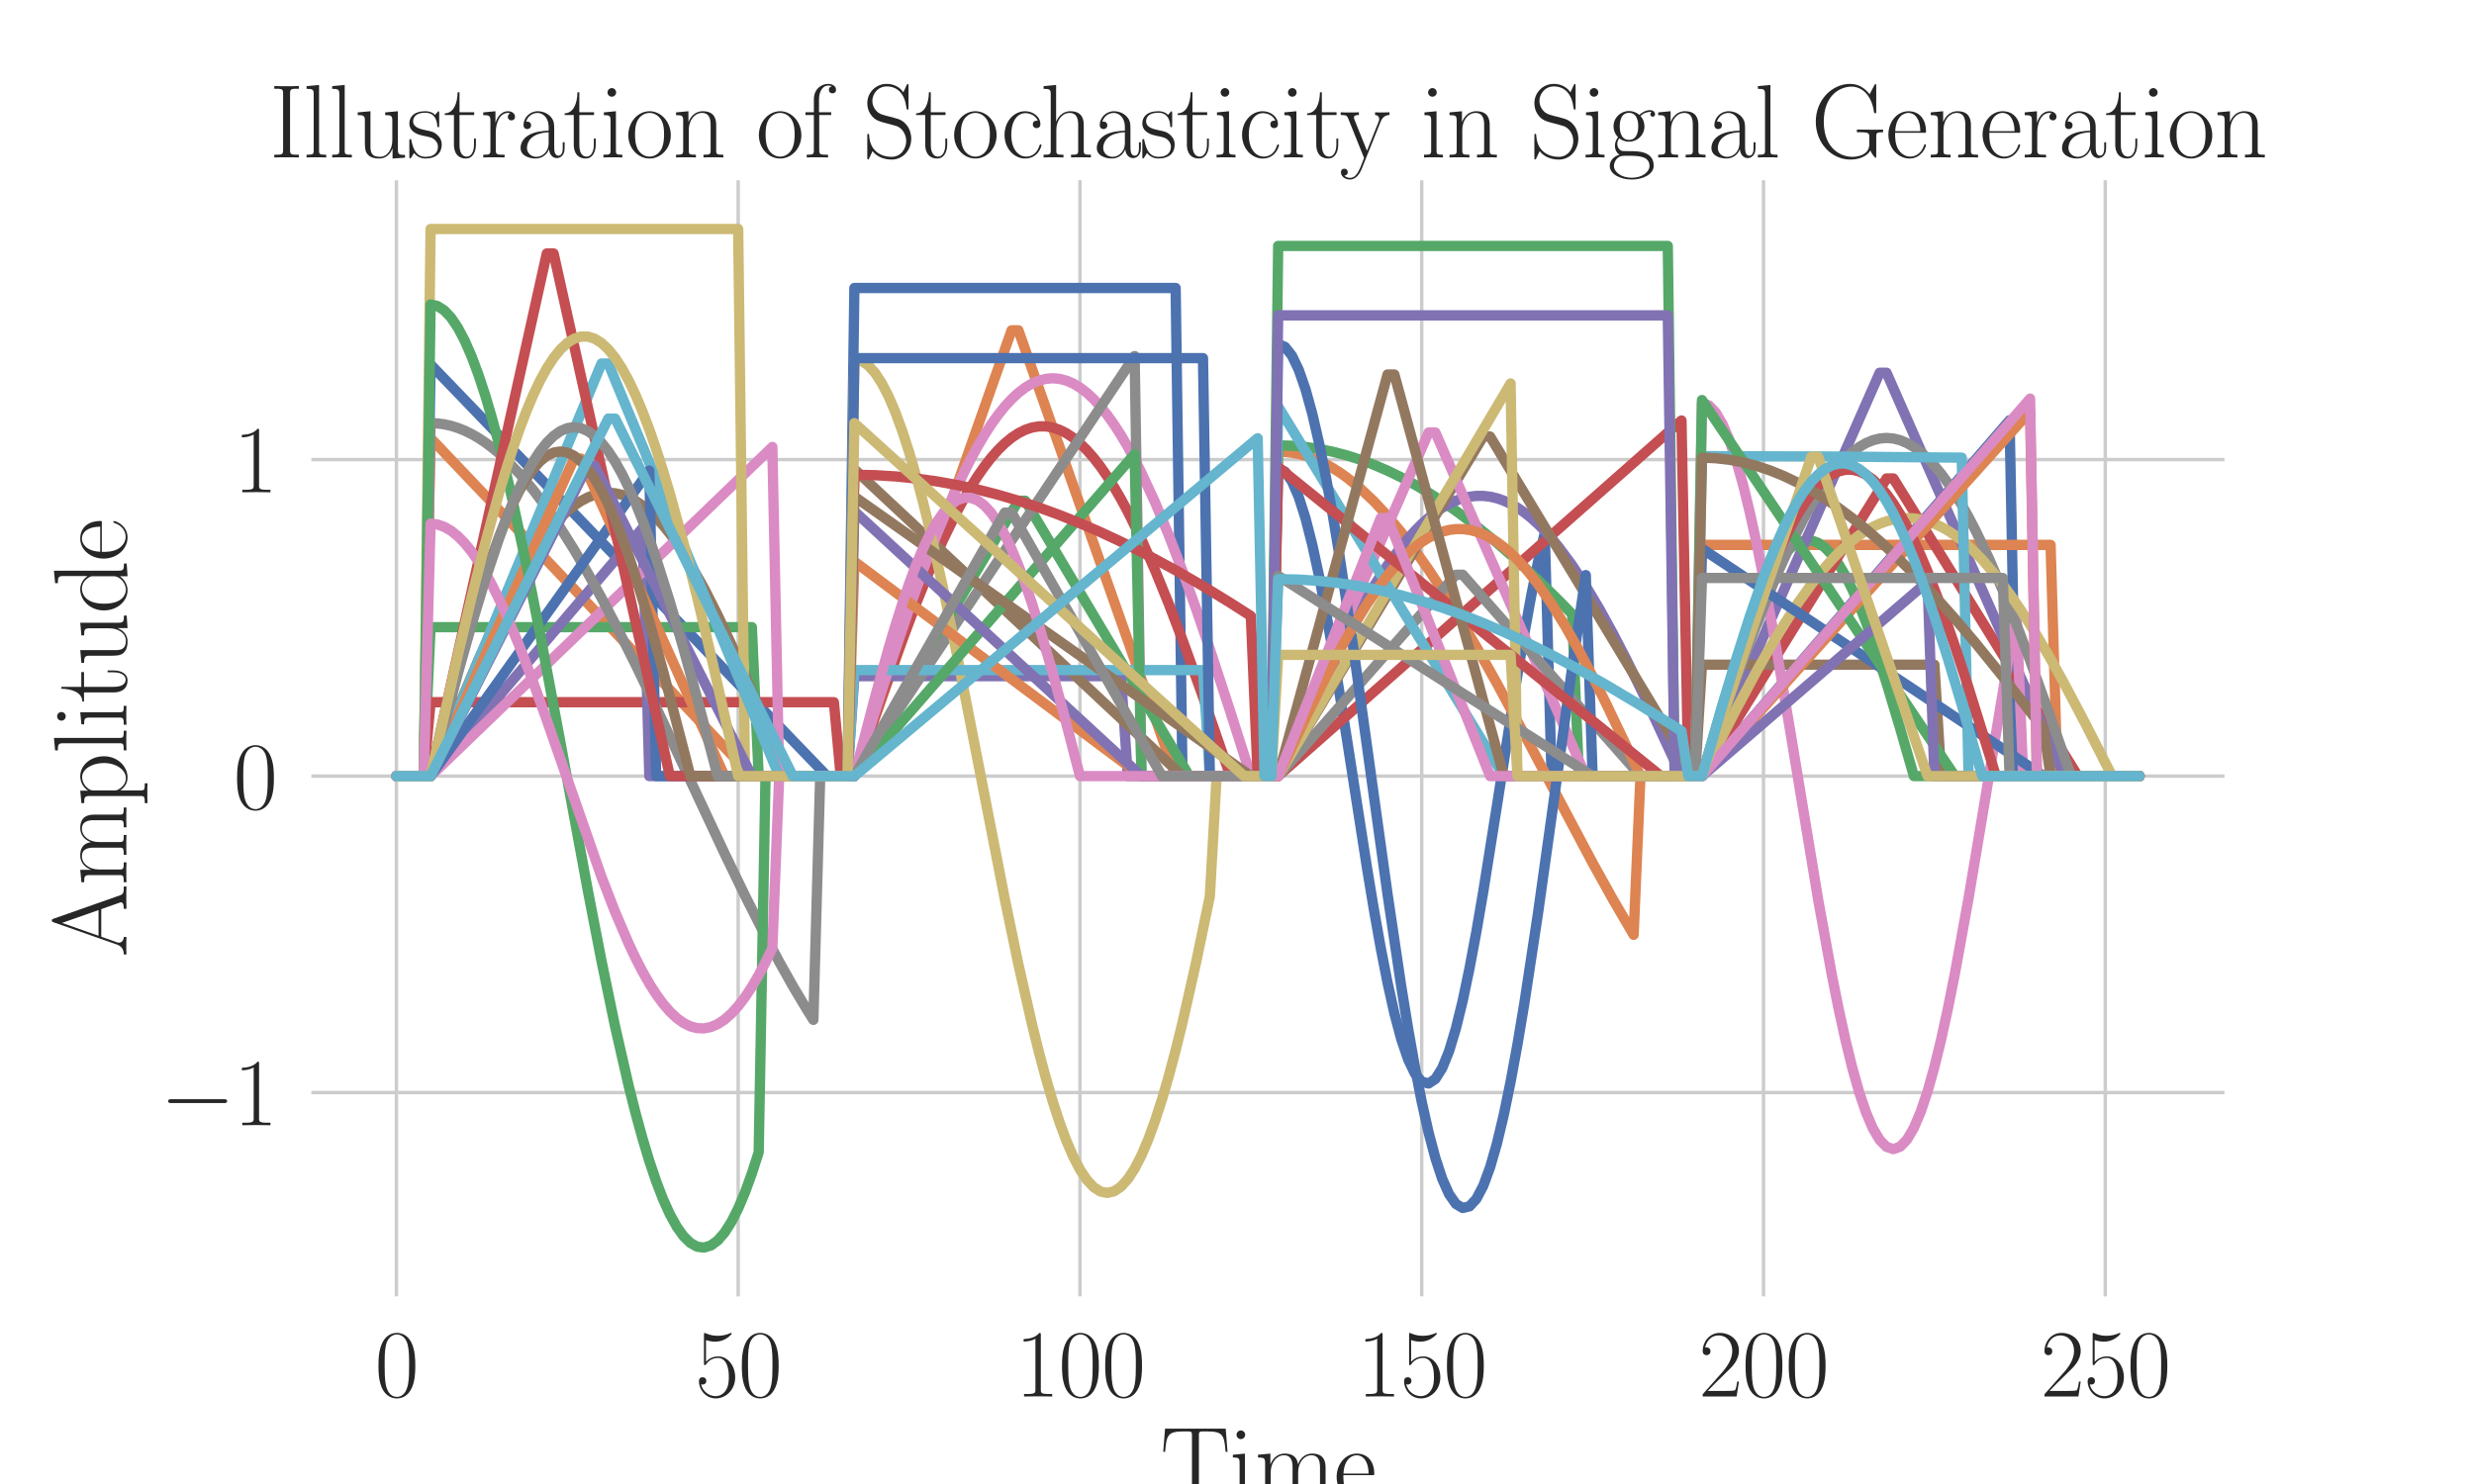 <?xml version="1.0" encoding="utf-8" standalone="no"?>
<!DOCTYPE svg PUBLIC "-//W3C//DTD SVG 1.1//EN"
  "http://www.w3.org/Graphics/SVG/1.1/DTD/svg11.dtd">
<svg xmlns:xlink="http://www.w3.org/1999/xlink" width="720pt" height="432pt" viewBox="0 0 720 432" xmlns="http://www.w3.org/2000/svg" version="1.1">
 <defs>
  <style type="text/css">*{stroke-linejoin: round; stroke-linecap: butt}</style>
 </defs>
 <g id="figure_1">
  <g id="patch_1">
   <path d="M 0 432 
L 720 432 
L 720 0 
L 0 0 
z
" style="fill: #ffffff"/>
  </g>
  <g id="axes_1">
   <g id="patch_2">
    <path d="M 90 378 
L 648 378 
L 648 51.84 
L 90 51.84 
z
" style="fill: #ffffff"/>
   </g>
   <g id="matplotlib.axis_1">
    <g id="xtick_1">
     <g id="line2d_1">
      <path d="M 115.364 378 
L 115.364 51.84 
" clip-path="url(#p2e10d6ec9a)" style="fill: none; stroke: #cccccc; stroke-linecap: round"/>
     </g>
     <g id="text_1">
      <!-- $\mathdefault{0}$ -->
      <g style="fill: #262626" transform="translate(109.081 406.526)scale(0.275 -0.275)">
       <defs>
        <path id="CMR17-30" d="M 2688 2038 
C 2688 2430 2682 3099 2413 3613 
C 2176 4063 1798 4224 1466 4224 
C 1158 4224 768 4082 525 3620 
C 269 3137 243 2539 243 2038 
C 243 1671 250 1112 448 623 
C 723 -39 1216 -128 1466 -128 
C 1760 -128 2208 -7 2470 604 
C 2662 1048 2688 1568 2688 2038 
z
M 1466 -26 
C 1056 -26 813 328 723 816 
C 653 1196 653 1749 653 2109 
C 653 2604 653 3015 736 3407 
C 858 3954 1216 4121 1466 4121 
C 1728 4121 2067 3947 2189 3420 
C 2272 3054 2278 2623 2278 2109 
C 2278 1691 2278 1176 2202 797 
C 2067 96 1690 -26 1466 -26 
z
" transform="scale(0.016)"/>
       </defs>
       <use xlink:href="#CMR17-30" transform="scale(0.996)"/>
      </g>
     </g>
    </g>
    <g id="xtick_2">
     <g id="line2d_2">
      <path d="M 214.829 378 
L 214.829 51.84 
" clip-path="url(#p2e10d6ec9a)" style="fill: none; stroke: #cccccc; stroke-linecap: round"/>
     </g>
     <g id="text_2">
      <!-- $\mathdefault{50}$ -->
      <g style="fill: #262626" transform="translate(202.264 406.526)scale(0.275 -0.275)">
       <defs>
        <path id="CMR17-35" d="M 730 3750 
C 794 3724 1056 3641 1325 3641 
C 1920 3641 2246 3961 2432 4140 
C 2432 4191 2432 4224 2394 4224 
C 2387 4224 2374 4224 2323 4198 
C 2099 4102 1837 4032 1517 4032 
C 1325 4032 1037 4055 723 4191 
C 653 4224 640 4224 634 4224 
C 602 4224 595 4217 595 4090 
L 595 2231 
C 595 2113 595 2080 659 2080 
C 691 2080 704 2093 736 2139 
C 941 2435 1222 2560 1542 2560 
C 1766 2560 2246 2415 2246 1293 
C 2246 1087 2246 716 2054 422 
C 1894 159 1645 25 1370 25 
C 947 25 518 319 403 812 
C 429 806 480 793 506 793 
C 589 793 749 838 749 1036 
C 749 1209 627 1280 506 1280 
C 358 1280 262 1190 262 1011 
C 262 454 704 -128 1382 -128 
C 2042 -128 2669 441 2669 1267 
C 2669 2054 2170 2662 1549 2662 
C 1222 2662 947 2540 730 2304 
L 730 3750 
z
" transform="scale(0.016)"/>
       </defs>
       <use xlink:href="#CMR17-35" transform="scale(0.996)"/>
       <use xlink:href="#CMR17-30" transform="translate(45.69 0)scale(0.996)"/>
      </g>
     </g>
    </g>
    <g id="xtick_3">
     <g id="line2d_3">
      <path d="M 314.294 378 
L 314.294 51.84 
" clip-path="url(#p2e10d6ec9a)" style="fill: none; stroke: #cccccc; stroke-linecap: round"/>
     </g>
     <g id="text_3">
      <!-- $\mathdefault{100}$ -->
      <g style="fill: #262626" transform="translate(295.447 406.526)scale(0.275 -0.275)">
       <defs>
        <path id="CMR17-31" d="M 1702 4083 
C 1702 4217 1696 4224 1606 4224 
C 1357 3927 979 3833 621 3820 
C 602 3820 570 3820 563 3808 
C 557 3795 557 3782 557 3648 
C 755 3648 1088 3686 1344 3839 
L 1344 467 
C 1344 243 1331 166 781 166 
L 589 166 
L 589 0 
C 896 6 1216 12 1523 12 
C 1830 12 2150 6 2458 0 
L 2458 166 
L 2266 166 
C 1715 166 1702 236 1702 467 
L 1702 4083 
z
" transform="scale(0.016)"/>
       </defs>
       <use xlink:href="#CMR17-31" transform="scale(0.996)"/>
       <use xlink:href="#CMR17-30" transform="translate(45.69 0)scale(0.996)"/>
       <use xlink:href="#CMR17-30" transform="translate(91.381 0)scale(0.996)"/>
      </g>
     </g>
    </g>
    <g id="xtick_4">
     <g id="line2d_4">
      <path d="M 413.759 378 
L 413.759 51.84 
" clip-path="url(#p2e10d6ec9a)" style="fill: none; stroke: #cccccc; stroke-linecap: round"/>
     </g>
     <g id="text_4">
      <!-- $\mathdefault{150}$ -->
      <g style="fill: #262626" transform="translate(394.912 406.526)scale(0.275 -0.275)">
       <use xlink:href="#CMR17-31" transform="scale(0.996)"/>
       <use xlink:href="#CMR17-35" transform="translate(45.69 0)scale(0.996)"/>
       <use xlink:href="#CMR17-30" transform="translate(91.381 0)scale(0.996)"/>
      </g>
     </g>
    </g>
    <g id="xtick_5">
     <g id="line2d_5">
      <path d="M 513.225 378 
L 513.225 51.84 
" clip-path="url(#p2e10d6ec9a)" style="fill: none; stroke: #cccccc; stroke-linecap: round"/>
     </g>
     <g id="text_5">
      <!-- $\mathdefault{200}$ -->
      <g style="fill: #262626" transform="translate(494.377 406.526)scale(0.275 -0.275)">
       <defs>
        <path id="CMR17-32" d="M 2669 990 
L 2554 990 
C 2490 537 2438 460 2413 422 
C 2381 371 1920 371 1830 371 
L 602 371 
C 832 620 1280 1073 1824 1596 
C 2214 1966 2669 2400 2669 3033 
C 2669 3788 2067 4224 1395 4224 
C 691 4224 262 3603 262 3027 
C 262 2777 448 2745 525 2745 
C 589 2745 781 2783 781 3007 
C 781 3206 614 3264 525 3264 
C 486 3264 448 3257 422 3244 
C 544 3788 915 4057 1306 4057 
C 1862 4057 2227 3616 2227 3033 
C 2227 2477 1901 1998 1536 1583 
L 262 147 
L 262 0 
L 2515 0 
L 2669 990 
z
" transform="scale(0.016)"/>
       </defs>
       <use xlink:href="#CMR17-32" transform="scale(0.996)"/>
       <use xlink:href="#CMR17-30" transform="translate(45.69 0)scale(0.996)"/>
       <use xlink:href="#CMR17-30" transform="translate(91.381 0)scale(0.996)"/>
      </g>
     </g>
    </g>
    <g id="xtick_6">
     <g id="line2d_6">
      <path d="M 612.69 378 
L 612.69 51.84 
" clip-path="url(#p2e10d6ec9a)" style="fill: none; stroke: #cccccc; stroke-linecap: round"/>
     </g>
     <g id="text_6">
      <!-- $\mathdefault{250}$ -->
      <g style="fill: #262626" transform="translate(593.843 406.526)scale(0.275 -0.275)">
       <use xlink:href="#CMR17-32" transform="scale(0.996)"/>
       <use xlink:href="#CMR17-35" transform="translate(45.69 0)scale(0.996)"/>
       <use xlink:href="#CMR17-30" transform="translate(91.381 0)scale(0.996)"/>
      </g>
     </g>
    </g>
    <g id="text_7">
     <!-- Time -->
     <g style="fill: #262626" transform="translate(337.682 436.61)scale(0.3 -0.3)">
      <defs>
       <path id="CMR17-54" d="M 3981 4332 
L 288 4332 
L 179 2924 
L 294 2924 
C 378 3981 467 4166 1453 4166 
C 1568 4166 1754 4166 1805 4159 
C 1926 4140 1926 4064 1926 3917 
L 1926 465 
C 1926 236 1907 166 1376 166 
L 1197 166 
L 1197 0 
C 1504 6 1824 12 2138 12 
C 2451 12 2771 6 3078 0 
L 3078 166 
L 2899 166 
C 2368 166 2349 236 2349 465 
L 2349 3917 
C 2349 4057 2349 4134 2464 4159 
C 2515 4166 2701 4166 2816 4166 
C 3795 4166 3891 3981 3974 2924 
L 4090 2924 
L 3981 4332 
z
" transform="scale(0.016)"/>
       <path id="CMR17-69" d="M 992 3961 
C 992 4102 877 4224 730 4224 
C 589 4224 467 4108 467 3961 
C 467 3820 582 3699 730 3699 
C 870 3699 992 3814 992 3961 
z
M 243 2745 
L 243 2579 
C 602 2579 653 2540 653 2231 
L 653 443 
C 653 198 627 166 218 166 
L 218 0 
C 371 12 646 12 806 12 
C 960 12 1222 12 1370 0 
L 1370 166 
C 992 166 979 205 979 436 
L 979 2816 
L 243 2745 
z
" transform="scale(0.016)"/>
       <path id="CMR17-6d" d="M 4326 1954 
C 4326 2276 4269 2816 3507 2816 
C 3072 2816 2771 2520 2656 2173 
L 2650 2173 
C 2573 2700 2195 2816 1837 2816 
C 1331 2816 1069 2424 973 2166 
L 966 2166 
L 966 2816 
L 211 2745 
L 211 2578 
C 589 2578 646 2540 646 2231 
L 646 443 
C 646 198 621 166 211 166 
L 211 0 
C 365 12 646 12 813 12 
C 979 12 1267 12 1421 0 
L 1421 166 
C 1011 166 986 192 986 443 
L 986 1678 
C 986 2269 1344 2713 1792 2713 
C 2266 2713 2317 2289 2317 1980 
L 2317 443 
C 2317 198 2291 166 1882 166 
L 1882 0 
C 2035 12 2317 12 2483 12 
C 2650 12 2938 12 3091 0 
L 3091 166 
C 2682 166 2656 192 2656 443 
L 2656 1678 
C 2656 2269 3014 2713 3462 2713 
C 3936 2713 3987 2289 3987 1980 
L 3987 443 
C 3987 198 3962 166 3552 166 
L 3552 0 
C 3706 12 3987 12 4154 12 
C 4320 12 4608 12 4762 0 
L 4762 166 
C 4352 166 4326 192 4326 443 
L 4326 1954 
z
" transform="scale(0.016)"/>
       <path id="CMR17-65" d="M 2438 1503 
C 2464 1529 2464 1542 2464 1606 
C 2464 2251 2118 2816 1389 2816 
C 710 2816 173 2175 173 1394 
C 173 554 781 -64 1459 -64 
C 2176 -64 2458 619 2458 755 
C 2458 800 2419 800 2406 800 
C 2362 800 2355 787 2330 709 
C 2189 270 1837 51 1504 51 
C 1229 51 954 206 781 490 
C 582 819 582 1200 582 1503 
L 2438 1503 
z
M 589 1600 
C 634 2511 1126 2713 1382 2713 
C 1818 2713 2112 2308 2118 1600 
L 589 1600 
z
" transform="scale(0.016)"/>
      </defs>
      <use xlink:href="#CMR17-54" transform="scale(0.996)"/>
      <use xlink:href="#CMR17-69" transform="translate(66.51 0)scale(0.996)"/>
      <use xlink:href="#CMR17-6d" transform="translate(91.381 0)scale(0.996)"/>
      <use xlink:href="#CMR17-65" transform="translate(168.301 0)scale(0.996)"/>
     </g>
    </g>
   </g>
   <g id="matplotlib.axis_2">
    <g id="ytick_1">
     <g id="line2d_7">
      <path d="M 90 318.046 
L 648 318.046 
" clip-path="url(#p2e10d6ec9a)" style="fill: none; stroke: #cccccc; stroke-linecap: round"/>
     </g>
     <g id="text_8">
      <!-- $\mathdefault{−1}$ -->
      <g style="fill: #262626" transform="translate(46.626 327.559)scale(0.275 -0.275)">
       <defs>
        <path id="CMSY10-0" d="M 4218 1472 
C 4326 1472 4442 1472 4442 1600 
C 4442 1728 4326 1728 4218 1728 
L 755 1728 
C 646 1728 531 1728 531 1600 
C 531 1472 646 1472 755 1472 
L 4218 1472 
z
" transform="scale(0.016)"/>
       </defs>
       <use xlink:href="#CMSY10-0" transform="scale(0.996)"/>
       <use xlink:href="#CMR17-31" transform="translate(77.487 0)scale(0.996)"/>
      </g>
     </g>
    </g>
    <g id="ytick_2">
     <g id="line2d_8">
      <path d="M 90 225.92 
L 648 225.92 
" clip-path="url(#p2e10d6ec9a)" style="fill: none; stroke: #cccccc; stroke-linecap: round"/>
     </g>
     <g id="text_9">
      <!-- $\mathdefault{0}$ -->
      <g style="fill: #262626" transform="translate(67.935 235.432)scale(0.275 -0.275)">
       <use xlink:href="#CMR17-30" transform="scale(0.996)"/>
      </g>
     </g>
    </g>
    <g id="ytick_3">
     <g id="line2d_9">
      <path d="M 90 133.793 
L 648 133.793 
" clip-path="url(#p2e10d6ec9a)" style="fill: none; stroke: #cccccc; stroke-linecap: round"/>
     </g>
     <g id="text_10">
      <!-- $\mathdefault{1}$ -->
      <g style="fill: #262626" transform="translate(67.935 143.306)scale(0.275 -0.275)">
       <use xlink:href="#CMR17-31" transform="scale(0.996)"/>
      </g>
     </g>
    </g>
    <g id="text_11">
     <!-- Amplitude -->
     <g style="fill: #262626" transform="translate(36.813 278.548)rotate(-90)scale(0.3 -0.3)">
      <defs>
       <path id="CMR17-41" d="M 2323 4441 
C 2291 4524 2278 4544 2214 4544 
C 2150 4544 2138 4524 2106 4441 
L 749 580 
C 627 236 371 166 147 166 
L 147 0 
C 262 12 518 12 640 12 
C 800 12 1056 12 1210 0 
L 1210 166 
C 909 179 864 382 864 459 
C 864 516 877 548 890 586 
L 1229 1536 
L 2906 1536 
L 3290 453 
C 3322 376 3322 363 3322 338 
C 3322 166 3046 166 2925 166 
L 2925 0 
C 3110 12 3443 12 3642 12 
C 3808 12 4128 12 4282 0 
L 4282 166 
C 3942 166 3827 166 3744 402 
L 2323 4441 
z
M 2067 3924 
L 2848 1702 
L 1286 1702 
L 2067 3924 
z
" transform="scale(0.016)"/>
       <path id="CMR17-70" d="M 1408 -1114 
C 998 -1114 973 -1088 973 -834 
L 973 380 
C 1158 109 1427 -64 1766 -64 
C 2406 -64 3053 503 3053 1382 
C 3053 2196 2496 2816 1837 2816 
C 1453 2816 1139 2603 960 2345 
L 960 2816 
L 198 2745 
L 198 2577 
C 576 2577 634 2539 634 2228 
L 634 -834 
C 634 -1081 608 -1114 198 -1114 
L 198 -1280 
C 352 -1268 634 -1268 800 -1268 
C 966 -1268 1254 -1268 1408 -1280 
L 1408 -1114 
z
M 973 2015 
C 973 2106 973 2241 1222 2481 
C 1254 2506 1472 2700 1792 2700 
C 2259 2700 2643 2112 2643 1376 
C 2643 639 2234 38 1728 38 
C 1498 38 1248 148 1056 451 
C 973 594 973 632 973 736 
L 973 2015 
z
" transform="scale(0.016)"/>
       <path id="CMR17-6c" d="M 979 4416 
L 218 4345 
L 218 4179 
C 595 4179 653 4141 653 3835 
L 653 439 
C 653 198 627 166 218 166 
L 218 0 
C 371 12 653 12 813 12 
C 979 12 1261 12 1414 0 
L 1414 166 
C 1005 166 979 191 979 439 
L 979 4416 
z
" transform="scale(0.016)"/>
       <path id="CMR17-74" d="M 966 2585 
L 1862 2585 
L 1862 2752 
L 966 2752 
L 966 3968 
L 851 3968 
C 838 3292 614 2700 70 2687 
L 70 2585 
L 627 2585 
L 627 778 
C 627 655 627 -64 1370 -64 
C 1747 -64 1965 308 1965 784 
L 1965 1151 
L 1850 1151 
L 1850 790 
C 1850 347 1677 51 1408 51 
C 1222 51 966 179 966 765 
L 966 2585 
z
" transform="scale(0.016)"/>
       <path id="CMR17-75" d="M 1882 2745 
L 1882 2579 
C 2259 2579 2317 2540 2317 2229 
L 2317 1053 
C 2317 510 2029 38 1555 38 
C 1030 38 986 355 986 691 
L 986 2816 
L 211 2745 
L 211 2579 
C 467 2579 640 2579 646 2320 
L 646 1079 
C 646 646 646 368 813 187 
C 896 103 1056 -64 1517 -64 
C 2061 -64 2272 400 2323 536 
L 2330 536 
L 2330 -64 
L 3091 -13 
L 3091 154 
C 2714 154 2656 193 2656 503 
L 2656 2816 
L 1882 2745 
z
" transform="scale(0.016)"/>
       <path id="CMR17-64" d="M 1869 4345 
L 1869 4179 
C 2246 4179 2304 4141 2304 3843 
L 2304 2371 
C 2278 2403 2016 2816 1498 2816 
C 845 2816 211 2228 211 1376 
C 211 529 806 -64 1434 -64 
C 1978 -64 2259 361 2291 406 
L 2291 -64 
L 3066 -13 
L 3066 154 
C 2688 154 2630 193 2630 503 
L 2630 4416 
L 1869 4345 
z
M 2291 762 
C 2291 568 2176 393 2029 264 
C 1811 70 1594 38 1472 38 
C 1286 38 621 135 621 1369 
C 621 2636 1363 2713 1530 2713 
C 1824 2713 2061 2545 2208 2313 
C 2291 2177 2291 2157 2291 2041 
L 2291 762 
z
" transform="scale(0.016)"/>
      </defs>
      <use xlink:href="#CMR17-41" transform="scale(0.996)"/>
      <use xlink:href="#CMR17-6d" transform="translate(69.072 0)scale(0.996)"/>
      <use xlink:href="#CMR17-70" transform="translate(145.992 0)scale(0.996)"/>
      <use xlink:href="#CMR17-6c" transform="translate(196.887 0)scale(0.996)"/>
      <use xlink:href="#CMR17-69" transform="translate(221.758 0)scale(0.996)"/>
      <use xlink:href="#CMR17-74" transform="translate(246.63 0)scale(0.996)"/>
      <use xlink:href="#CMR17-75" transform="translate(281.91 0)scale(0.996)"/>
      <use xlink:href="#CMR17-64" transform="translate(332.806 0)scale(0.996)"/>
      <use xlink:href="#CMR17-65" transform="translate(383.701 0)scale(0.996)"/>
     </g>
    </g>
   </g>
   <g id="line2d_10">
    <path d="M 115.364 225.92 
L 123.321 225.92 
L 125.31 106.123 
L 240.69 225.92 
L 246.658 225.92 
L 248.647 83.837 
L 342.144 83.837 
L 344.134 225.92 
L 369.995 225.92 
L 371.984 136.383 
L 373.973 137.313 
L 375.963 140.082 
L 377.952 144.634 
L 379.941 150.874 
L 381.93 158.672 
L 383.92 167.867 
L 385.909 178.267 
L 387.898 189.657 
L 391.877 214.443 
L 397.845 252.734 
L 399.834 264.734 
L 401.824 275.928 
L 403.813 286.083 
L 405.802 294.989 
L 407.791 302.461 
L 409.781 308.343 
L 411.77 312.514 
L 413.759 314.887 
L 415.749 315.412 
L 417.738 314.079 
L 419.727 310.915 
L 421.717 305.987 
L 423.706 299.395 
L 425.695 291.278 
L 427.684 281.804 
L 429.674 271.169 
L 431.663 259.595 
L 435.642 234.603 
L 441.61 196.437 
L 443.599 184.592 
L 445.588 173.605 
L 447.578 163.704 
L 449.567 155.096 
L 451.556 225.92 
L 495.321 225.92 
L 584.84 122.353 
L 586.829 225.92 
L 622.636 225.92 
L 622.636 225.92 
" clip-path="url(#p2e10d6ec9a)" style="fill: none; stroke: #4c72b0; stroke-width: 3; stroke-linecap: round"/>
   </g>
   <g id="line2d_11">
    <path d="M 115.364 225.92 
L 123.321 225.92 
L 125.31 127.522 
L 218.807 225.92 
L 248.647 225.92 
L 294.401 96.165 
L 296.39 96.165 
L 342.144 225.92 
L 369.995 225.92 
L 371.984 131.474 
L 373.973 131.549 
L 375.963 131.776 
L 377.952 132.154 
L 379.941 132.682 
L 381.93 133.36 
L 383.92 134.186 
L 385.909 135.159 
L 387.898 136.277 
L 389.888 137.539 
L 391.877 138.943 
L 395.856 142.167 
L 399.834 145.927 
L 403.813 150.199 
L 407.791 154.957 
L 411.77 160.17 
L 415.749 165.804 
L 419.727 171.824 
L 423.706 178.19 
L 429.674 188.299 
L 435.642 198.951 
L 443.599 213.73 
L 463.492 251.198 
L 469.46 261.92 
L 475.428 272.123 
L 477.417 225.92 
L 493.332 225.92 
L 495.321 158.622 
L 596.775 158.622 
L 598.765 225.92 
L 622.636 225.92 
L 622.636 225.92 
" clip-path="url(#p2e10d6ec9a)" style="fill: none; stroke: #dd8452; stroke-width: 3; stroke-linecap: round"/>
   </g>
   <g id="line2d_12">
    <path d="M 115.364 225.92 
L 123.321 225.92 
L 125.31 182.572 
L 218.807 182.572 
L 220.797 225.92 
L 248.647 225.92 
L 296.39 145.764 
L 298.38 145.764 
L 346.123 225.92 
L 369.995 225.92 
L 371.984 129.642 
L 375.963 129.759 
L 379.941 130.109 
L 383.92 130.691 
L 387.898 131.505 
L 391.877 132.547 
L 395.856 133.816 
L 399.834 135.308 
L 403.813 137.019 
L 407.791 138.947 
L 411.77 141.085 
L 415.749 143.429 
L 419.727 145.973 
L 423.706 148.711 
L 429.674 153.167 
L 435.642 158.02 
L 441.61 163.243 
L 447.578 168.808 
L 453.545 174.685 
L 457.524 178.76 
L 459.513 225.92 
L 495.321 225.92 
L 501.289 205.359 
L 505.267 192.589 
L 507.257 186.685 
L 509.246 181.183 
L 511.235 176.141 
L 513.225 171.609 
L 515.214 167.634 
L 517.203 164.258 
L 519.193 161.514 
L 521.182 159.432 
L 523.171 158.031 
L 525.16 157.327 
L 527.15 157.327 
L 529.139 158.031 
L 531.128 159.432 
L 533.118 161.514 
L 535.107 164.258 
L 537.096 167.634 
L 539.086 171.609 
L 541.075 176.141 
L 543.064 181.183 
L 545.053 186.685 
L 549.032 198.835 
L 553.011 212.094 
L 556.989 225.92 
L 622.636 225.92 
L 622.636 225.92 
" clip-path="url(#p2e10d6ec9a)" style="fill: none; stroke: #55a868; stroke-width: 3; stroke-linecap: round"/>
   </g>
   <g id="line2d_13">
    <path d="M 115.364 225.92 
L 123.321 225.92 
L 125.31 204.412 
L 242.679 204.412 
L 244.668 225.92 
L 248.647 225.92 
L 256.604 202.852 
L 262.572 186.275 
L 266.551 175.839 
L 270.529 166.057 
L 274.508 157.055 
L 278.487 148.951 
L 280.476 145.269 
L 282.465 141.85 
L 284.455 138.705 
L 286.444 135.845 
L 288.433 133.279 
L 290.422 131.014 
L 292.412 129.06 
L 294.401 127.421 
L 296.39 126.104 
L 298.38 125.112 
L 300.369 124.449 
L 302.358 124.117 
L 304.348 124.117 
L 306.337 124.449 
L 308.326 125.112 
L 310.316 126.104 
L 312.305 127.421 
L 314.294 129.06 
L 316.283 131.014 
L 318.273 133.279 
L 320.262 135.845 
L 322.251 138.705 
L 324.241 141.85 
L 326.23 145.269 
L 328.219 148.951 
L 332.198 157.055 
L 336.176 166.057 
L 340.155 175.839 
L 344.134 186.275 
L 350.102 202.852 
L 358.059 225.92 
L 371.984 225.92 
L 489.353 122.408 
L 491.342 225.92 
L 495.321 225.92 
L 549.032 139.279 
L 551.021 139.279 
L 604.733 225.92 
L 622.636 225.92 
L 622.636 225.92 
" clip-path="url(#p2e10d6ec9a)" style="fill: none; stroke: #c44e52; stroke-width: 3; stroke-linecap: round"/>
   </g>
   <g id="line2d_14">
    <path d="M 115.364 225.92 
L 125.31 225.92 
L 186.979 153.752 
L 188.968 225.92 
L 246.658 225.92 
L 248.647 196.834 
L 326.23 196.834 
L 328.219 225.92 
L 371.984 225.92 
L 381.93 204.454 
L 387.898 192.207 
L 391.877 184.5 
L 395.856 177.264 
L 399.834 170.578 
L 403.813 164.519 
L 407.791 159.156 
L 409.781 156.755 
L 411.77 154.55 
L 413.759 152.547 
L 415.749 150.752 
L 417.738 149.17 
L 419.727 147.806 
L 421.717 146.663 
L 423.706 145.745 
L 425.695 145.054 
L 427.684 144.592 
L 429.674 144.361 
L 431.663 144.361 
L 433.652 144.592 
L 435.642 145.054 
L 437.631 145.745 
L 439.62 146.663 
L 441.61 147.806 
L 443.599 149.17 
L 445.588 150.752 
L 447.578 152.547 
L 449.567 154.55 
L 451.556 156.755 
L 453.545 159.156 
L 457.524 164.519 
L 461.503 170.578 
L 465.481 177.264 
L 469.46 184.5 
L 473.439 192.207 
L 479.406 204.454 
L 487.364 221.577 
L 489.353 225.92 
L 495.321 225.92 
L 547.043 108.506 
L 549.032 108.506 
L 600.754 225.92 
L 622.636 225.92 
L 622.636 225.92 
" clip-path="url(#p2e10d6ec9a)" style="fill: none; stroke: #8172b3; stroke-width: 3; stroke-linecap: round"/>
   </g>
   <g id="line2d_15">
    <path d="M 115.364 225.92 
L 125.31 225.92 
L 133.267 206.182 
L 139.235 192.071 
L 143.214 183.252 
L 147.193 175.056 
L 151.171 167.601 
L 153.16 164.187 
L 155.15 160.997 
L 157.139 158.044 
L 159.128 155.34 
L 161.118 152.892 
L 163.107 150.711 
L 165.096 148.805 
L 167.086 147.18 
L 169.075 145.842 
L 171.064 144.796 
L 173.053 144.046 
L 175.043 143.596 
L 177.032 143.445 
L 179.021 143.596 
L 181.011 144.046 
L 183 144.796 
L 184.989 145.842 
L 186.979 147.18 
L 188.968 148.805 
L 190.957 150.711 
L 192.947 152.892 
L 194.936 155.34 
L 196.925 158.044 
L 198.914 160.997 
L 200.904 164.187 
L 204.882 171.229 
L 208.861 179.069 
L 212.84 187.592 
L 216.818 196.674 
L 222.786 211.053 
L 228.754 225.92 
L 246.658 225.92 
L 248.647 136.586 
L 344.134 225.92 
L 371.984 225.92 
L 431.663 127.072 
L 433.652 127.072 
L 493.332 225.92 
L 495.321 193.491 
L 562.957 193.491 
L 564.947 225.92 
L 622.636 225.92 
L 622.636 225.92 
" clip-path="url(#p2e10d6ec9a)" style="fill: none; stroke: #937860; stroke-width: 3; stroke-linecap: round"/>
   </g>
   <g id="line2d_16">
    <path d="M 115.364 225.92 
L 125.31 225.92 
L 224.775 130.115 
L 226.765 225.92 
L 248.647 225.92 
L 258.594 194.939 
L 264.561 177.294 
L 268.54 166.216 
L 272.519 155.838 
L 276.497 146.281 
L 280.476 137.658 
L 282.465 133.728 
L 284.455 130.069 
L 286.444 126.692 
L 288.433 123.605 
L 290.422 120.818 
L 292.412 118.34 
L 294.401 116.177 
L 296.39 114.336 
L 298.38 112.822 
L 300.369 111.64 
L 302.358 110.794 
L 304.348 110.285 
L 306.337 110.115 
L 308.326 110.285 
L 310.316 110.794 
L 312.305 111.64 
L 314.294 112.822 
L 316.283 114.336 
L 318.273 116.177 
L 320.262 118.34 
L 322.251 120.818 
L 324.241 123.605 
L 326.23 126.692 
L 328.219 130.069 
L 330.209 133.728 
L 332.198 137.658 
L 336.176 146.281 
L 340.155 155.838 
L 344.134 166.216 
L 348.112 177.294 
L 352.091 188.943 
L 358.059 207.184 
L 364.027 225.92 
L 371.984 225.92 
L 415.749 125.918 
L 417.738 125.918 
L 461.503 225.92 
L 493.332 225.92 
L 495.321 117.327 
L 497.31 118.01 
L 499.299 120.053 
L 501.289 123.429 
L 503.278 128.095 
L 505.267 133.994 
L 507.257 141.05 
L 509.246 149.175 
L 511.235 158.266 
L 513.225 168.209 
L 517.203 190.142 
L 521.182 213.871 
L 529.139 261.922 
L 533.118 283.831 
L 535.107 293.759 
L 537.096 302.832 
L 539.086 310.937 
L 541.075 317.972 
L 543.064 323.847 
L 545.053 328.489 
L 547.043 331.839 
L 549.032 333.855 
L 551.021 334.512 
L 553.011 333.802 
L 555 331.733 
L 556.989 328.331 
L 558.979 323.64 
L 560.968 317.718 
L 562.957 310.641 
L 564.947 302.496 
L 566.936 293.387 
L 568.925 283.428 
L 572.904 261.473 
L 576.882 237.732 
L 584.84 189.693 
L 586.829 178.451 
L 588.818 225.92 
L 622.636 225.92 
L 622.636 225.92 
" clip-path="url(#p2e10d6ec9a)" style="fill: none; stroke: #da8bc3; stroke-width: 3; stroke-linecap: round"/>
   </g>
   <g id="line2d_17">
    <path d="M 115.364 225.92 
L 123.321 225.92 
L 125.31 123.161 
L 127.299 123.25 
L 129.289 123.517 
L 131.278 123.962 
L 133.267 124.584 
L 135.257 125.382 
L 137.246 126.355 
L 139.235 127.5 
L 141.225 128.816 
L 143.214 130.3 
L 145.203 131.95 
L 147.193 133.764 
L 151.171 137.867 
L 155.15 142.582 
L 159.128 147.874 
L 163.107 153.708 
L 167.086 160.044 
L 171.064 166.836 
L 175.043 174.038 
L 179.021 181.6 
L 184.989 193.503 
L 190.957 205.912 
L 200.904 227.189 
L 210.85 248.411 
L 216.818 260.735 
L 222.786 272.516 
L 226.765 279.977 
L 230.743 287.063 
L 234.722 293.724 
L 236.711 296.881 
L 238.701 225.92 
L 248.647 225.92 
L 330.209 103.653 
L 332.198 225.92 
L 371.984 225.92 
L 423.706 167.316 
L 425.695 167.316 
L 477.417 225.92 
L 495.321 225.92 
L 503.278 203.22 
L 509.246 186.933 
L 513.225 176.704 
L 517.203 167.14 
L 521.182 158.372 
L 525.16 150.517 
L 527.15 146.965 
L 529.139 143.681 
L 531.128 140.675 
L 533.118 137.958 
L 535.107 135.538 
L 537.096 133.424 
L 539.086 131.623 
L 541.075 130.141 
L 543.064 128.983 
L 545.053 128.153 
L 547.043 127.654 
L 549.032 127.488 
L 551.021 127.654 
L 553.011 128.153 
L 555 128.983 
L 556.989 130.141 
L 558.979 131.623 
L 560.968 133.424 
L 562.957 135.538 
L 564.947 137.958 
L 566.936 140.675 
L 568.925 143.681 
L 570.914 146.965 
L 572.904 150.517 
L 574.893 154.323 
L 578.872 162.649 
L 582.85 171.83 
L 586.829 181.744 
L 590.807 192.254 
L 596.775 208.827 
L 602.743 225.92 
L 622.636 225.92 
L 622.636 225.92 
" clip-path="url(#p2e10d6ec9a)" style="fill: none; stroke: #8c8c8c; stroke-width: 3; stroke-linecap: round"/>
   </g>
   <g id="line2d_18">
    <path d="M 115.364 225.92 
L 123.321 225.92 
L 125.31 66.665 
L 214.829 66.665 
L 216.818 225.92 
L 246.658 225.92 
L 248.647 104.576 
L 250.636 105.014 
L 252.626 106.324 
L 254.615 108.499 
L 256.604 111.521 
L 258.594 115.369 
L 260.583 120.014 
L 262.572 125.425 
L 264.561 131.561 
L 266.551 138.378 
L 268.54 145.827 
L 270.529 153.855 
L 274.508 171.409 
L 278.487 190.534 
L 284.455 220.953 
L 292.412 261.667 
L 296.39 280.768 
L 300.369 298.288 
L 302.358 306.295 
L 304.348 313.722 
L 306.337 320.515 
L 308.326 326.625 
L 310.316 332.009 
L 312.305 336.626 
L 314.294 340.444 
L 316.283 343.435 
L 318.273 345.578 
L 320.262 346.857 
L 322.251 347.263 
L 324.241 346.793 
L 326.23 345.45 
L 328.219 343.245 
L 330.209 340.192 
L 332.198 336.314 
L 334.187 331.64 
L 336.176 326.202 
L 338.166 320.04 
L 340.155 313.199 
L 342.144 305.728 
L 344.134 297.68 
L 348.112 280.093 
L 352.091 260.944 
L 354.08 225.92 
L 371.984 225.92 
L 439.62 111.627 
L 441.61 225.92 
L 495.321 225.92 
L 505.267 206.481 
L 511.235 195.371 
L 515.214 188.366 
L 519.193 181.773 
L 523.171 175.664 
L 527.15 170.105 
L 531.128 165.157 
L 533.118 162.93 
L 535.107 160.876 
L 537.096 158.999 
L 539.086 157.307 
L 541.075 155.802 
L 543.064 154.489 
L 545.053 153.373 
L 547.043 152.455 
L 549.032 151.738 
L 551.021 151.225 
L 553.011 150.916 
L 555 150.813 
L 556.989 150.916 
L 558.979 151.225 
L 560.968 151.738 
L 562.957 152.455 
L 564.947 153.373 
L 566.936 154.489 
L 568.925 155.802 
L 570.914 157.307 
L 572.904 158.999 
L 574.893 160.876 
L 576.882 162.93 
L 580.861 167.551 
L 584.84 172.811 
L 588.818 178.654 
L 592.797 185.014 
L 596.775 191.822 
L 600.754 199.004 
L 606.722 210.304 
L 614.679 225.92 
L 622.636 225.92 
L 622.636 225.92 
" clip-path="url(#p2e10d6ec9a)" style="fill: none; stroke: #ccb974; stroke-width: 3; stroke-linecap: round"/>
   </g>
   <g id="line2d_19">
    <path d="M 115.364 225.92 
L 125.31 225.92 
L 175.043 105.835 
L 177.032 105.835 
L 226.765 225.92 
L 246.658 225.92 
L 248.647 195.08 
L 350.102 195.08 
L 352.091 225.92 
L 369.995 225.92 
L 371.984 118.361 
L 437.631 225.92 
L 493.332 225.92 
L 495.321 132.785 
L 533.118 132.895 
L 570.914 133.223 
L 572.904 225.92 
L 622.636 225.92 
L 622.636 225.92 
" clip-path="url(#p2e10d6ec9a)" style="fill: none; stroke: #64b5cd; stroke-width: 3; stroke-linecap: round"/>
   </g>
   <g id="line2d_20">
    <path d="M 115.364 225.92 
L 125.31 225.92 
L 188.968 136.978 
L 190.957 225.92 
L 246.658 225.92 
L 248.647 104.26 
L 350.102 104.26 
L 352.091 225.92 
L 369.995 225.92 
L 371.984 100.151 
L 373.973 100.988 
L 375.963 103.49 
L 377.952 107.622 
L 379.941 113.33 
L 381.93 120.537 
L 383.92 129.148 
L 385.909 139.048 
L 387.898 150.105 
L 389.888 162.171 
L 393.866 188.68 
L 399.834 231.679 
L 403.813 260.284 
L 407.791 287.065 
L 409.781 299.32 
L 411.77 310.598 
L 413.759 320.748 
L 415.749 329.635 
L 417.738 337.141 
L 419.727 343.166 
L 421.717 347.628 
L 423.706 350.47 
L 425.695 351.653 
L 427.684 351.161 
L 429.674 349.001 
L 431.663 345.202 
L 433.652 339.814 
L 435.642 332.909 
L 437.631 324.579 
L 439.62 314.935 
L 441.61 304.106 
L 443.599 292.235 
L 447.578 266.013 
L 451.556 237.663 
L 457.524 194.449 
L 461.503 167.412 
L 463.492 225.92 
L 493.332 225.92 
L 495.321 159.73 
L 594.786 225.92 
L 622.636 225.92 
L 622.636 225.92 
" clip-path="url(#p2e10d6ec9a)" style="fill: none; stroke: #4c72b0; stroke-width: 3; stroke-linecap: round"/>
   </g>
   <g id="line2d_21">
    <path d="M 115.364 225.92 
L 125.31 225.92 
L 167.086 133.491 
L 169.075 133.491 
L 210.85 225.92 
L 246.658 225.92 
L 248.647 163.469 
L 332.198 225.92 
L 371.984 225.92 
L 379.941 209.023 
L 385.909 196.922 
L 389.888 189.339 
L 393.866 182.27 
L 397.845 175.814 
L 401.824 170.062 
L 403.813 167.475 
L 405.802 165.093 
L 407.791 162.925 
L 409.781 160.978 
L 411.77 159.26 
L 413.759 157.775 
L 415.749 156.53 
L 417.738 155.529 
L 419.727 154.775 
L 421.717 154.271 
L 423.706 154.018 
L 425.695 154.018 
L 427.684 154.271 
L 429.674 154.775 
L 431.663 155.529 
L 433.652 156.53 
L 435.642 157.775 
L 437.631 159.26 
L 439.62 160.978 
L 441.61 162.925 
L 443.599 165.093 
L 445.588 167.475 
L 447.578 170.062 
L 451.556 175.814 
L 455.535 182.27 
L 459.513 189.339 
L 463.492 196.922 
L 467.471 204.911 
L 473.439 217.412 
L 477.417 225.92 
L 495.321 225.92 
L 590.807 119.723 
L 592.797 225.92 
L 622.636 225.92 
L 622.636 225.92 
" clip-path="url(#p2e10d6ec9a)" style="fill: none; stroke: #dd8452; stroke-width: 3; stroke-linecap: round"/>
   </g>
   <g id="line2d_22">
    <path d="M 115.364 225.92 
L 123.321 225.92 
L 125.31 88.648 
L 127.299 89.075 
L 129.289 90.355 
L 131.278 92.478 
L 133.267 95.433 
L 135.257 99.2 
L 137.246 103.756 
L 139.235 109.073 
L 141.225 115.118 
L 143.214 121.853 
L 145.203 129.235 
L 147.193 137.22 
L 149.182 145.757 
L 153.16 164.272 
L 157.139 184.32 
L 163.107 216.169 
L 171.064 259.168 
L 175.043 279.692 
L 179.021 298.879 
L 183 316.252 
L 184.989 324.121 
L 186.979 331.378 
L 188.968 337.979 
L 190.957 343.882 
L 192.947 349.05 
L 194.936 353.451 
L 196.925 357.059 
L 198.914 359.85 
L 200.904 361.806 
L 202.893 362.917 
L 204.882 363.175 
L 206.872 362.577 
L 208.861 361.129 
L 210.85 358.839 
L 212.84 355.721 
L 214.829 351.795 
L 216.818 347.085 
L 218.807 341.621 
L 220.797 335.436 
L 222.786 225.92 
L 248.647 225.92 
L 330.209 132.2 
L 332.198 225.92 
L 369.995 225.92 
L 371.984 71.59 
L 485.374 71.59 
L 487.364 225.92 
L 493.332 225.92 
L 495.321 116.458 
L 568.925 225.92 
L 622.636 225.92 
L 622.636 225.92 
" clip-path="url(#p2e10d6ec9a)" style="fill: none; stroke: #55a868; stroke-width: 3; stroke-linecap: round"/>
   </g>
   <g id="line2d_23">
    <path d="M 115.364 225.92 
L 125.31 225.92 
L 159.128 73.791 
L 161.118 73.791 
L 194.936 225.92 
L 246.658 225.92 
L 248.647 138.206 
L 254.615 138.326 
L 260.583 138.685 
L 266.551 139.282 
L 272.519 140.117 
L 278.487 141.185 
L 284.455 142.485 
L 290.422 144.013 
L 296.39 145.765 
L 302.358 147.735 
L 308.326 149.92 
L 314.294 152.312 
L 320.262 154.905 
L 326.23 157.692 
L 334.187 161.696 
L 342.144 166.013 
L 350.102 170.62 
L 358.059 175.496 
L 364.027 179.315 
L 366.016 225.92 
L 369.995 225.92 
L 371.984 135.963 
L 483.385 225.92 
L 495.321 225.92 
L 503.278 200.213 
L 507.257 188.046 
L 511.235 176.686 
L 515.214 166.375 
L 517.203 161.683 
L 519.193 157.334 
L 521.182 153.35 
L 523.171 149.754 
L 525.16 146.564 
L 527.15 143.798 
L 529.139 141.469 
L 531.128 139.592 
L 533.118 138.175 
L 535.107 137.226 
L 537.096 136.75 
L 539.086 136.75 
L 541.075 137.226 
L 543.064 138.175 
L 545.053 139.592 
L 547.043 141.469 
L 549.032 143.798 
L 551.021 146.564 
L 553.011 149.754 
L 555 153.35 
L 556.989 157.334 
L 558.979 161.683 
L 560.968 166.375 
L 564.947 176.686 
L 568.925 188.046 
L 572.904 200.213 
L 578.872 219.406 
L 580.861 225.92 
L 622.636 225.92 
L 622.636 225.92 
" clip-path="url(#p2e10d6ec9a)" style="fill: none; stroke: #c44e52; stroke-width: 3; stroke-linecap: round"/>
   </g>
   <g id="line2d_24">
    <path d="M 115.364 225.92 
L 125.31 225.92 
L 171.064 135.522 
L 173.053 135.522 
L 218.807 225.92 
L 246.658 225.92 
L 248.647 148.836 
L 332.198 225.92 
L 369.995 225.92 
L 371.984 91.804 
L 485.374 91.804 
L 487.364 225.92 
L 495.321 225.92 
L 560.968 169.327 
L 562.957 225.92 
L 622.636 225.92 
L 622.636 225.92 
" clip-path="url(#p2e10d6ec9a)" style="fill: none; stroke: #8172b3; stroke-width: 3; stroke-linecap: round"/>
   </g>
   <g id="line2d_25">
    <path d="M 115.364 225.92 
L 125.31 225.92 
L 131.278 202.72 
L 135.257 187.958 
L 139.235 174.231 
L 141.225 167.875 
L 143.214 161.914 
L 145.203 156.392 
L 147.193 151.344 
L 149.182 146.805 
L 151.171 142.807 
L 153.16 139.376 
L 155.15 136.537 
L 157.139 134.308 
L 159.128 132.706 
L 161.118 131.739 
L 163.107 131.417 
L 165.096 131.739 
L 167.086 132.706 
L 169.075 134.308 
L 171.064 136.537 
L 173.053 139.376 
L 175.043 142.807 
L 177.032 146.805 
L 179.021 151.344 
L 181.011 156.392 
L 183 161.914 
L 184.989 167.875 
L 188.968 180.941 
L 192.947 195.235 
L 198.914 218.116 
L 200.904 225.92 
L 246.658 225.92 
L 248.647 144.565 
L 364.027 225.92 
L 371.984 225.92 
L 403.813 109.015 
L 405.802 109.015 
L 437.631 225.92 
L 493.332 225.92 
L 495.321 133.24 
L 499.299 133.39 
L 503.278 133.841 
L 507.257 134.59 
L 511.235 135.635 
L 515.214 136.973 
L 519.193 138.6 
L 523.171 140.509 
L 527.15 142.696 
L 531.128 145.153 
L 535.107 147.871 
L 539.086 150.843 
L 543.064 154.058 
L 547.043 157.506 
L 551.021 161.176 
L 556.989 167.071 
L 562.957 173.395 
L 568.925 180.103 
L 574.893 187.144 
L 582.85 196.964 
L 590.807 207.159 
L 594.786 212.356 
L 596.775 225.92 
L 622.636 225.92 
L 622.636 225.92 
" clip-path="url(#p2e10d6ec9a)" style="fill: none; stroke: #937860; stroke-width: 3; stroke-linecap: round"/>
   </g>
   <g id="line2d_26">
    <path d="M 115.364 225.92 
L 123.321 225.92 
L 125.31 152.443 
L 127.299 152.673 
L 129.289 153.364 
L 131.278 154.509 
L 133.267 156.103 
L 135.257 158.135 
L 137.246 160.593 
L 139.235 163.46 
L 141.225 166.72 
L 143.214 170.351 
L 145.203 174.331 
L 147.193 178.635 
L 151.171 188.104 
L 155.15 198.52 
L 159.128 209.624 
L 175.043 255.23 
L 179.021 265.496 
L 183 274.771 
L 184.989 278.962 
L 186.979 282.821 
L 188.968 286.323 
L 190.957 289.445 
L 192.947 292.168 
L 194.936 294.476 
L 196.925 296.354 
L 198.914 297.789 
L 200.904 298.774 
L 202.893 299.301 
L 204.882 299.367 
L 206.872 298.973 
L 208.861 298.12 
L 210.85 296.814 
L 212.84 295.062 
L 214.829 292.877 
L 216.818 290.272 
L 218.807 287.263 
L 220.797 283.869 
L 222.786 280.111 
L 224.775 276.012 
L 226.765 225.92 
L 248.647 225.92 
L 254.615 203.069 
L 258.594 188.755 
L 260.583 182.07 
L 262.572 175.783 
L 264.561 169.95 
L 266.551 164.624 
L 268.54 159.853 
L 270.529 155.68 
L 272.519 152.143 
L 274.508 149.274 
L 276.497 147.1 
L 278.487 145.639 
L 280.476 144.906 
L 282.465 144.906 
L 284.455 145.639 
L 286.444 147.1 
L 288.433 149.274 
L 290.422 152.143 
L 292.412 155.68 
L 294.401 159.853 
L 296.39 164.624 
L 298.38 169.95 
L 300.369 175.783 
L 302.358 182.07 
L 306.337 195.776 
L 310.316 210.57 
L 314.294 225.92 
L 371.984 225.92 
L 401.824 150.806 
L 403.813 150.806 
L 433.652 225.92 
L 495.321 225.92 
L 590.807 116.034 
L 592.797 225.92 
L 622.636 225.92 
L 622.636 225.92 
" clip-path="url(#p2e10d6ec9a)" style="fill: none; stroke: #da8bc3; stroke-width: 3; stroke-linecap: round"/>
   </g>
   <g id="line2d_27">
    <path d="M 115.364 225.92 
L 125.31 225.92 
L 133.267 195.982 
L 137.246 181.851 
L 141.225 168.704 
L 145.203 156.836 
L 147.193 151.465 
L 149.182 146.511 
L 151.171 142 
L 153.16 137.959 
L 155.15 134.41 
L 157.139 131.373 
L 159.128 128.864 
L 161.118 126.898 
L 163.107 125.486 
L 165.096 124.636 
L 167.086 124.352 
L 169.075 124.636 
L 171.064 125.486 
L 173.053 126.898 
L 175.043 128.864 
L 177.032 131.373 
L 179.021 134.41 
L 181.011 137.959 
L 183 142 
L 184.989 146.511 
L 186.979 151.465 
L 188.968 156.836 
L 190.957 162.593 
L 194.936 175.136 
L 198.914 188.813 
L 202.893 203.319 
L 208.861 225.92 
L 248.647 225.92 
L 292.412 149.22 
L 294.401 149.22 
L 338.166 225.92 
L 369.995 225.92 
L 371.984 167.631 
L 463.492 225.92 
L 493.332 225.92 
L 495.321 168.253 
L 582.85 168.253 
L 584.84 225.92 
L 622.636 225.92 
L 622.636 225.92 
" clip-path="url(#p2e10d6ec9a)" style="fill: none; stroke: #8c8c8c; stroke-width: 3; stroke-linecap: round"/>
   </g>
   <g id="line2d_28">
    <path d="M 115.364 225.92 
L 125.31 225.92 
L 133.267 190.631 
L 137.246 173.847 
L 141.225 158.076 
L 145.203 143.626 
L 147.193 136.985 
L 149.182 130.778 
L 151.171 125.034 
L 153.16 119.781 
L 155.15 115.046 
L 157.139 110.851 
L 159.128 107.216 
L 161.118 104.16 
L 163.107 101.697 
L 165.096 99.839 
L 167.086 98.595 
L 169.075 97.972 
L 171.064 97.972 
L 173.053 98.595 
L 175.043 99.839 
L 177.032 101.697 
L 179.021 104.16 
L 181.011 107.216 
L 183 110.851 
L 184.989 115.046 
L 186.979 119.781 
L 188.968 125.034 
L 190.957 130.778 
L 192.947 136.985 
L 194.936 143.626 
L 198.914 158.076 
L 202.893 173.847 
L 206.872 190.631 
L 212.84 216.989 
L 214.829 225.92 
L 246.658 225.92 
L 248.647 123.177 
L 362.037 225.92 
L 369.995 225.92 
L 371.984 190.638 
L 439.62 190.638 
L 441.61 225.92 
L 495.321 225.92 
L 527.15 132.988 
L 529.139 132.988 
L 560.968 225.92 
L 622.636 225.92 
L 622.636 225.92 
" clip-path="url(#p2e10d6ec9a)" style="fill: none; stroke: #ccb974; stroke-width: 3; stroke-linecap: round"/>
   </g>
   <g id="line2d_29">
    <path d="M 115.364 225.92 
L 125.31 225.92 
L 177.032 121.856 
L 179.021 121.856 
L 230.743 225.92 
L 248.647 225.92 
L 366.016 127.572 
L 368.005 225.92 
L 369.995 225.92 
L 371.984 168.583 
L 377.952 168.716 
L 383.92 169.115 
L 389.888 169.777 
L 395.856 170.699 
L 401.824 171.878 
L 407.791 173.307 
L 413.759 174.981 
L 419.727 176.891 
L 425.695 179.028 
L 431.663 181.383 
L 437.631 183.944 
L 443.599 186.701 
L 451.556 190.656 
L 459.513 194.903 
L 467.471 199.405 
L 477.417 205.336 
L 487.364 211.532 
L 489.353 212.796 
L 491.342 225.92 
L 495.321 225.92 
L 501.289 205.174 
L 505.267 191.885 
L 509.246 179.393 
L 513.225 167.992 
L 515.214 162.785 
L 517.203 157.948 
L 519.193 153.511 
L 521.182 149.498 
L 523.171 145.934 
L 525.16 142.839 
L 527.15 140.232 
L 529.139 138.128 
L 531.128 136.538 
L 533.118 135.474 
L 535.107 134.94 
L 537.096 134.94 
L 539.086 135.474 
L 541.075 136.538 
L 543.064 138.128 
L 545.053 140.232 
L 547.043 142.839 
L 549.032 145.934 
L 551.021 149.498 
L 553.011 153.511 
L 555 157.948 
L 556.989 162.785 
L 558.979 167.992 
L 562.957 179.393 
L 566.936 191.885 
L 570.914 205.174 
L 576.882 225.92 
L 622.636 225.92 
L 622.636 225.92 
" clip-path="url(#p2e10d6ec9a)" style="fill: none; stroke: #64b5cd; stroke-width: 3; stroke-linecap: round"/>
   </g>
   <g id="patch_3">
    <path d="M 90 378 
L 90 51.84 
" style="fill: none; stroke: #ffffff; stroke-width: 1.25; stroke-linejoin: miter; stroke-linecap: square"/>
   </g>
   <g id="patch_4">
    <path d="M 648 378 
L 648 51.84 
" style="fill: none; stroke: #ffffff; stroke-width: 1.25; stroke-linejoin: miter; stroke-linecap: square"/>
   </g>
   <g id="patch_5">
    <path d="M 90 378 
L 648 378 
" style="fill: none; stroke: #ffffff; stroke-width: 1.25; stroke-linejoin: miter; stroke-linecap: square"/>
   </g>
   <g id="patch_6">
    <path d="M 90 51.84 
L 648 51.84 
" style="fill: none; stroke: #ffffff; stroke-width: 1.25; stroke-linejoin: miter; stroke-linecap: square"/>
   </g>
   <g id="text_12">
    <!-- Illustration of Stochasticity in Signal Generation -->
    <g style="fill: #262626" transform="translate(78.384 45.84)scale(0.3 -0.3)">
     <defs>
      <path id="CMR17-49" d="M 1261 3898 
C 1261 4185 1338 4185 1798 4185 
L 1798 4352 
C 1594 4339 1267 4339 1050 4339 
C 832 4339 506 4339 301 4352 
L 301 4185 
C 762 4185 838 4185 838 3898 
L 838 453 
C 838 166 762 166 301 166 
L 301 0 
C 506 12 832 12 1050 12 
C 1267 12 1594 12 1798 0 
L 1798 166 
C 1338 166 1261 166 1261 453 
L 1261 3898 
z
" transform="scale(0.016)"/>
      <path id="CMR17-73" d="M 1978 2688 
C 1978 2803 1971 2809 1933 2809 
C 1907 2809 1901 2803 1824 2707 
C 1805 2681 1747 2617 1728 2592 
C 1523 2809 1235 2816 1126 2816 
C 416 2816 160 2444 160 2073 
C 160 1497 813 1363 998 1324 
C 1402 1241 1542 1216 1677 1100 
C 1760 1024 1901 883 1901 652 
C 1901 384 1747 38 1158 38 
C 602 38 403 460 288 1024 
C 269 1113 269 1120 218 1120 
C 166 1120 160 1113 160 985 
L 160 64 
C 160 -52 166 -58 205 -58 
C 237 -58 243 -52 275 0 
C 314 57 410 211 448 275 
C 576 102 800 -64 1158 -64 
C 1792 -64 2131 281 2131 780 
C 2131 1107 1958 1280 1875 1356 
C 1683 1555 1459 1600 1190 1651 
C 838 1728 390 1817 390 2208 
C 390 2374 480 2726 1126 2726 
C 1811 2726 1850 2086 1862 1881 
C 1869 1849 1901 1843 1920 1843 
C 1978 1843 1978 1862 1978 1971 
L 1978 2688 
z
" transform="scale(0.016)"/>
      <path id="CMR17-72" d="M 960 1517 
C 960 2134 1222 2713 1702 2713 
C 1747 2713 1792 2707 1837 2687 
C 1837 2687 1696 2642 1696 2475 
C 1696 2321 1818 2257 1914 2257 
C 1990 2257 2131 2302 2131 2482 
C 2131 2687 1926 2816 1709 2816 
C 1222 2816 1011 2340 947 2115 
L 941 2115 
L 941 2816 
L 198 2745 
L 198 2578 
C 576 2578 634 2540 634 2231 
L 634 443 
C 634 198 608 166 198 166 
L 198 0 
C 352 12 646 12 813 12 
C 998 12 1325 12 1498 0 
L 1498 166 
C 1037 166 960 166 960 455 
L 960 1517 
z
" transform="scale(0.016)"/>
      <path id="CMR17-61" d="M 2304 1656 
C 2304 2048 2304 2275 2035 2534 
C 1798 2751 1523 2816 1306 2816 
C 800 2816 435 2408 435 1977 
C 435 1740 627 1728 666 1728 
C 749 1728 896 1779 896 1958 
C 896 2118 774 2188 666 2188 
C 640 2188 608 2182 589 2176 
C 723 2594 1069 2713 1293 2713 
C 1613 2713 1965 2421 1965 1875 
L 1965 1632 
C 1587 1619 1133 1568 774 1373 
C 371 1147 256 822 256 576 
C 256 77 832 -64 1171 -64 
C 1523 -64 1850 135 1990 505 
C 2003 219 2182 -39 2464 -39 
C 2598 -39 2938 51 2938 563 
L 2938 926 
L 2822 926 
L 2822 557 
C 2822 161 2650 109 2566 109 
C 2304 109 2304 446 2304 732 
L 2304 1656 
z
M 1965 887 
C 1965 323 1568 38 1216 38 
C 896 38 646 278 646 576 
C 646 771 730 1114 1101 1322 
C 1408 1497 1760 1523 1965 1536 
L 1965 887 
z
" transform="scale(0.016)"/>
      <path id="CMR17-6f" d="M 2758 1356 
C 2758 2176 2163 2816 1466 2816 
C 768 2816 173 2176 173 1356 
C 173 550 768 -64 1466 -64 
C 2163 -64 2758 550 2758 1356 
z
M 1466 51 
C 1165 51 909 230 762 480 
C 602 768 582 1126 582 1408 
C 582 1676 595 2009 762 2297 
C 890 2508 1139 2713 1466 2713 
C 1754 2713 1997 2553 2150 2329 
C 2349 2028 2349 1606 2349 1408 
C 2349 1158 2336 774 2163 467 
C 1984 172 1709 51 1466 51 
z
" transform="scale(0.016)"/>
      <path id="CMR17-6e" d="M 2656 1954 
C 2656 2282 2592 2816 1837 2816 
C 1331 2816 1069 2424 973 2166 
L 966 2166 
L 966 2816 
L 211 2745 
L 211 2578 
C 589 2578 646 2540 646 2231 
L 646 443 
C 646 198 621 166 211 166 
L 211 0 
C 365 12 646 12 813 12 
C 979 12 1267 12 1421 0 
L 1421 166 
C 1011 166 986 192 986 443 
L 986 1678 
C 986 2269 1344 2713 1792 2713 
C 2266 2713 2317 2289 2317 1980 
L 2317 443 
C 2317 198 2291 166 1882 166 
L 1882 0 
C 2035 12 2317 12 2483 12 
C 2650 12 2938 12 3091 0 
L 3091 166 
C 2682 166 2656 192 2656 443 
L 2656 1954 
z
" transform="scale(0.016)"/>
      <path id="CMR17-66" d="M 979 2585 
L 1709 2585 
L 1709 2752 
L 966 2752 
L 966 3539 
C 966 4076 1235 4377 1510 4377 
C 1594 4377 1690 4363 1754 4339 
C 1702 4326 1568 4281 1568 4121 
C 1568 3955 1696 3904 1786 3904 
C 1875 3904 2003 3955 2003 4121 
C 2003 4353 1773 4480 1517 4480 
C 1152 4480 653 4211 653 3526 
L 653 2752 
L 141 2752 
L 141 2585 
L 653 2585 
L 653 441 
C 653 198 627 166 218 166 
L 218 0 
C 371 12 666 12 832 12 
C 1018 12 1344 12 1517 0 
L 1517 166 
C 1056 166 979 166 979 454 
L 979 2585 
z
" transform="scale(0.016)"/>
      <path id="CMR17-53" d="M 2803 4351 
C 2803 4467 2797 4473 2758 4473 
C 2720 4473 2707 4447 2682 4390 
L 2490 3965 
C 2246 4320 1875 4480 1472 4480 
C 819 4480 294 3958 294 3301 
C 294 3101 339 2817 557 2546 
C 794 2250 1018 2198 1530 2063 
C 1722 2011 2042 1927 2106 1901 
C 2470 1747 2662 1360 2662 999 
C 2662 534 2336 38 1779 38 
C 1094 38 454 425 410 1328 
C 403 1431 397 1437 352 1437 
C 301 1437 294 1431 294 1302 
L 294 0 
C 294 -116 301 -122 339 -122 
C 384 -122 397 -90 486 109 
C 493 128 493 141 614 386 
C 934 -39 1472 -128 1779 -128 
C 2477 -128 2970 457 2970 1141 
C 2970 1476 2848 1734 2778 1850 
C 2509 2263 2221 2340 1914 2417 
C 1869 2437 1856 2437 1498 2527 
C 1152 2617 1005 2662 845 2836 
C 666 3036 602 3243 602 3449 
C 602 3868 934 4326 1478 4326 
C 2157 4326 2579 3842 2675 3036 
C 2694 2920 2701 2914 2746 2914 
C 2803 2914 2803 2933 2803 3043 
L 2803 4351 
z
" transform="scale(0.016)"/>
      <path id="CMR17-63" d="M 2234 2240 
C 2112 2240 1933 2240 1933 2015 
C 1933 1836 2080 1785 2163 1785 
C 2208 1785 2394 1804 2394 2028 
C 2394 2476 1958 2816 1466 2816 
C 787 2816 211 2201 211 1379 
C 211 521 813 -64 1466 -64 
C 2259 -64 2458 676 2458 747 
C 2458 773 2451 792 2406 792 
C 2362 792 2355 786 2330 702 
C 2163 180 1798 51 1523 51 
C 1114 51 621 431 621 1385 
C 621 2358 1094 2700 1472 2700 
C 1722 2700 2093 2582 2234 2240 
z
" transform="scale(0.016)"/>
      <path id="CMR17-68" d="M 2656 1954 
C 2656 2282 2592 2816 1837 2816 
C 1312 2816 1056 2392 979 2179 
L 973 2179 
L 973 4416 
L 211 4345 
L 211 4179 
C 589 4179 646 4141 646 3843 
L 646 443 
C 646 198 621 166 211 166 
L 211 0 
C 365 12 646 12 813 12 
C 979 12 1267 12 1421 0 
L 1421 166 
C 1011 166 986 192 986 443 
L 986 1678 
C 986 2269 1344 2713 1792 2713 
C 2266 2713 2317 2289 2317 1980 
L 2317 443 
C 2317 198 2291 166 1882 166 
L 1882 0 
C 2035 12 2317 12 2483 12 
C 2650 12 2938 12 3091 0 
L 3091 166 
C 2682 166 2656 192 2656 443 
L 2656 1954 
z
" transform="scale(0.016)"/>
      <path id="CMR17-79" d="M 2496 2183 
C 2656 2579 2944 2585 3034 2585 
L 3034 2752 
C 2912 2745 2752 2739 2630 2739 
C 2496 2739 2285 2739 2157 2752 
L 2157 2585 
C 2400 2566 2406 2384 2406 2332 
C 2406 2268 2394 2235 2362 2158 
L 1664 409 
L 902 2300 
C 870 2378 870 2423 870 2430 
C 870 2572 1018 2585 1171 2585 
L 1171 2752 
C 1018 2739 742 2739 582 2739 
C 410 2739 205 2739 64 2752 
L 64 2585 
C 410 2585 448 2553 531 2345 
L 1485 -31 
C 1197 -795 1030 -1242 627 -1242 
C 557 -1242 397 -1223 282 -1106 
C 429 -1093 493 -1002 493 -892 
C 493 -782 416 -685 288 -685 
C 147 -685 77 -782 77 -899 
C 77 -1158 339 -1344 627 -1344 
C 998 -1344 1229 -983 1357 -659 
L 2496 2183 
z
" transform="scale(0.016)"/>
      <path id="CMR17-67" d="M 710 1165 
C 832 1068 1043 960 1299 960 
C 1805 960 2240 1359 2240 1895 
C 2240 2063 2189 2321 1997 2521 
C 2176 2713 2438 2777 2586 2777 
C 2611 2777 2650 2777 2682 2758 
C 2656 2751 2598 2726 2598 2623 
C 2598 2540 2656 2483 2739 2483 
C 2835 2483 2886 2547 2886 2630 
C 2886 2751 2790 2880 2586 2880 
C 2330 2880 2106 2758 1926 2591 
C 1734 2764 1504 2828 1299 2828 
C 794 2828 358 2431 358 1895 
C 358 1527 570 1294 634 1230 
C 442 1004 442 742 442 710 
C 442 544 506 300 723 166 
C 390 82 128 -184 128 -517 
C 128 -996 736 -1344 1466 -1344 
C 2170 -1344 2803 -1009 2803 -510 
C 2803 384 1856 384 1363 384 
C 1216 384 954 384 922 390 
C 723 422 589 601 589 825 
C 589 883 589 1024 710 1165 
z
M 1299 1068 
C 736 1068 736 1766 736 1895 
C 736 2024 736 2719 1299 2719 
C 1862 2719 1862 2024 1862 1895 
C 1862 1766 1862 1068 1299 1068 
z
M 1466 -1236 
C 826 -1236 384 -883 384 -517 
C 384 -311 493 -118 634 -11 
C 794 102 858 102 1293 102 
C 1818 102 2547 102 2547 -517 
C 2547 -883 2106 -1236 1466 -1236 
z
" transform="scale(0.016)"/>
      <path id="CMR17-47" d="M 3974 1258 
C 3974 1503 3994 1536 4390 1536 
L 4390 1702 
C 4237 1689 3891 1689 3718 1689 
C 3539 1689 3040 1696 2797 1702 
L 2797 1536 
L 2989 1536 
C 3539 1536 3552 1464 3552 1232 
L 3552 806 
C 3552 96 2720 38 2522 38 
C 1862 38 781 496 781 2179 
C 781 3862 1843 4313 2464 4313 
C 3187 4313 3712 3681 3834 2785 
C 3846 2708 3846 2695 3904 2695 
C 3974 2695 3974 2708 3974 2824 
L 3974 4351 
C 3974 4467 3968 4473 3930 4473 
C 3904 4473 3898 4467 3853 4390 
L 3571 3849 
C 3258 4249 2874 4480 2381 4480 
C 1286 4480 294 3507 294 2179 
C 294 858 1267 -128 2394 -128 
C 2912 -128 3418 57 3616 425 
C 3725 161 3904 -20 3936 -20 
C 3968 -20 3974 -13 3974 102 
L 3974 1258 
z
" transform="scale(0.016)"/>
     </defs>
     <use xlink:href="#CMR17-49" transform="scale(0.996)"/>
     <use xlink:href="#CMR17-6c" transform="translate(32.638 0)scale(0.996)"/>
     <use xlink:href="#CMR17-6c" transform="translate(57.509 0)scale(0.996)"/>
     <use xlink:href="#CMR17-75" transform="translate(82.381 0)scale(0.996)"/>
     <use xlink:href="#CMR17-73" transform="translate(133.276 0)scale(0.996)"/>
     <use xlink:href="#CMR17-74" transform="translate(169.077 0)scale(0.996)"/>
     <use xlink:href="#CMR17-72" transform="translate(204.358 0)scale(0.996)"/>
     <use xlink:href="#CMR17-61" transform="translate(239.639 0)scale(0.996)"/>
     <use xlink:href="#CMR17-74" transform="translate(285.329 0)scale(0.996)"/>
     <use xlink:href="#CMR17-69" transform="translate(320.61 0)scale(0.996)"/>
     <use xlink:href="#CMR17-6f" transform="translate(345.481 0)scale(0.996)"/>
     <use xlink:href="#CMR17-6e" transform="translate(391.172 0)scale(0.996)"/>
     <use xlink:href="#CMR17-6f" transform="translate(472.143 0)scale(0.996)"/>
     <use xlink:href="#CMR17-66" transform="translate(517.833 0)scale(0.996)"/>
     <use xlink:href="#CMR17-53" transform="translate(575.383 0)scale(0.996)"/>
     <use xlink:href="#CMR17-74" transform="translate(626.278 0)scale(0.996)"/>
     <use xlink:href="#CMR17-6f" transform="translate(661.559 0)scale(0.996)"/>
     <use xlink:href="#CMR17-63" transform="translate(709.852 0)scale(0.996)"/>
     <use xlink:href="#CMR17-68" transform="translate(747.735 0)scale(0.996)"/>
     <use xlink:href="#CMR17-61" transform="translate(798.63 0)scale(0.996)"/>
     <use xlink:href="#CMR17-73" transform="translate(844.321 0)scale(0.996)"/>
     <use xlink:href="#CMR17-74" transform="translate(880.122 0)scale(0.996)"/>
     <use xlink:href="#CMR17-69" transform="translate(915.403 0)scale(0.996)"/>
     <use xlink:href="#CMR17-63" transform="translate(940.274 0)scale(0.996)"/>
     <use xlink:href="#CMR17-69" transform="translate(980.76 0)scale(0.996)"/>
     <use xlink:href="#CMR17-74" transform="translate(1005.631 0)scale(0.996)"/>
     <use xlink:href="#CMR17-79" transform="translate(1038.309 0)scale(0.996)"/>
     <use xlink:href="#CMR17-69" transform="translate(1116.678 0)scale(0.996)"/>
     <use xlink:href="#CMR17-6e" transform="translate(1141.549 0)scale(0.996)"/>
     <use xlink:href="#CMR17-53" transform="translate(1222.52 0)scale(0.996)"/>
     <use xlink:href="#CMR17-69" transform="translate(1273.416 0)scale(0.996)"/>
     <use xlink:href="#CMR17-67" transform="translate(1298.287 0)scale(0.996)"/>
     <use xlink:href="#CMR17-6e" transform="translate(1343.977 0)scale(0.996)"/>
     <use xlink:href="#CMR17-61" transform="translate(1394.873 0)scale(0.996)"/>
     <use xlink:href="#CMR17-6c" transform="translate(1440.563 0)scale(0.996)"/>
     <use xlink:href="#CMR17-47" transform="translate(1495.51 0)scale(0.996)"/>
     <use xlink:href="#CMR17-65" transform="translate(1567.866 0)scale(0.996)"/>
     <use xlink:href="#CMR17-6e" transform="translate(1608.351 0)scale(0.996)"/>
     <use xlink:href="#CMR17-65" transform="translate(1659.247 0)scale(0.996)"/>
     <use xlink:href="#CMR17-72" transform="translate(1699.732 0)scale(0.996)"/>
     <use xlink:href="#CMR17-61" transform="translate(1735.013 0)scale(0.996)"/>
     <use xlink:href="#CMR17-74" transform="translate(1780.703 0)scale(0.996)"/>
     <use xlink:href="#CMR17-69" transform="translate(1815.984 0)scale(0.996)"/>
     <use xlink:href="#CMR17-6f" transform="translate(1840.855 0)scale(0.996)"/>
     <use xlink:href="#CMR17-6e" transform="translate(1886.546 0)scale(0.996)"/>
    </g>
   </g>
  </g>
 </g>
 <defs>
  <clipPath id="p2e10d6ec9a">
   <rect x="90" y="51.84" width="558" height="326.16"/>
  </clipPath>
 </defs>
</svg>
